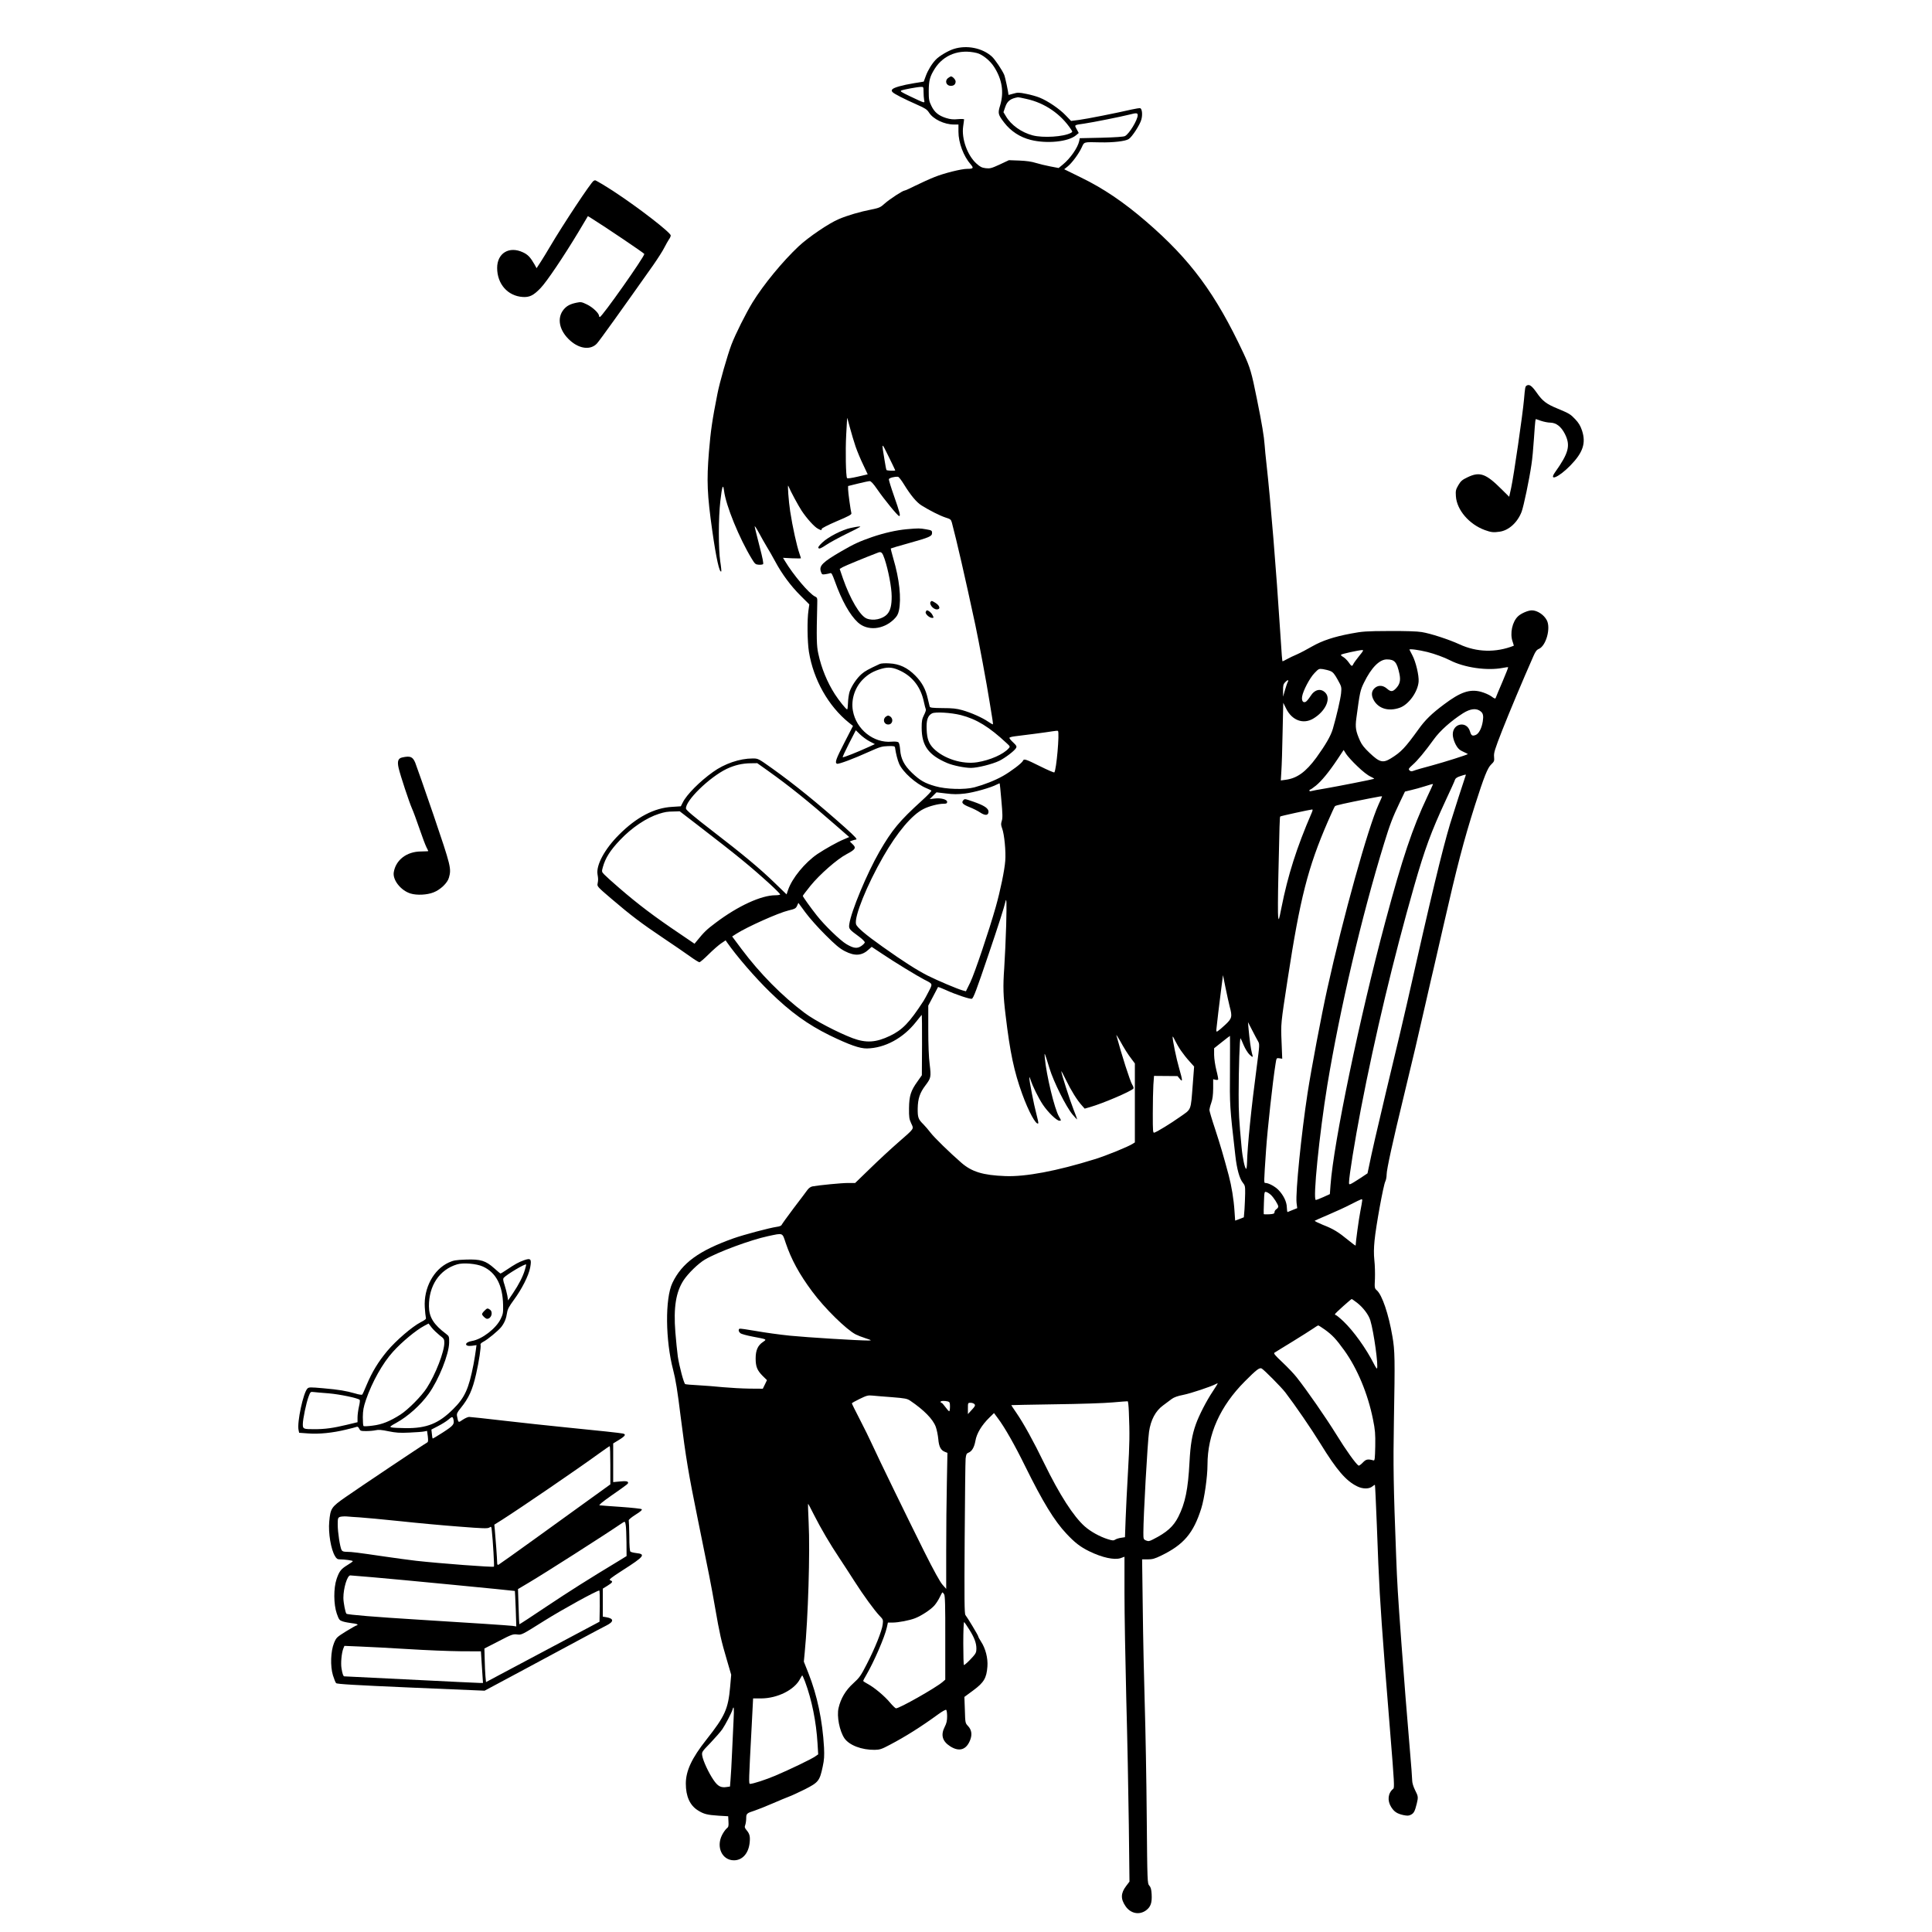 <?xml version="1.0" standalone="no"?>
<!DOCTYPE svg PUBLIC "-//W3C//DTD SVG 20010904//EN"
 "http://www.w3.org/TR/2001/REC-SVG-20010904/DTD/svg10.dtd">
<svg version="1.0" xmlns="http://www.w3.org/2000/svg"
 width="2048pt" height="2048pt" viewBox="0 0 2048 2048"
 preserveAspectRatio="xMidYMid meet">
<g transform="translate(0,2048) scale(0.1,-0.1)"
fill="#000000" stroke="none">
<path d="M10110 19961 c-60 -19 -154 -75 -190 -113 -42 -44 -84 -113 -106
-173 l-22 -60 -103 -17 c-123 -20 -215 -46 -230 -65 -9 -10 -8 -17 2 -29 15
-18 121 -72 263 -135 82 -36 102 -49 123 -81 44 -71 163 -128 265 -128 l48 0
0 -76 c0 -117 54 -261 131 -348 33 -38 26 -46 -39 -46 -60 0 -245 -46 -344
-86 -51 -20 -141 -61 -200 -90 -59 -30 -113 -54 -119 -54 -19 0 -157 -90 -210
-137 -45 -41 -58 -47 -142 -64 -119 -23 -252 -62 -344 -101 -104 -43 -322
-191 -427 -289 -170 -160 -372 -405 -489 -595 -72 -118 -180 -334 -223 -446
-42 -111 -126 -403 -149 -523 -55 -278 -71 -388 -90 -615 -25 -309 -19 -452
36 -840 41 -289 76 -446 95 -427 2 2 -2 50 -11 105 -20 136 -20 461 1 640 18
159 29 189 39 111 19 -157 162 -506 295 -724 32 -53 40 -59 71 -61 19 -2 40 1
47 5 8 5 -2 58 -38 196 -27 105 -50 197 -50 205 0 8 21 -23 46 -70 25 -47 62
-112 82 -145 20 -33 60 -101 87 -152 73 -137 168 -265 272 -368 l92 -92 -9
-64 c-15 -100 -12 -333 5 -439 48 -295 206 -575 423 -750 l44 -35 -91 -177
c-90 -175 -104 -214 -78 -224 18 -6 176 53 339 127 114 51 136 58 200 60 65 2
73 0 76 -17 8 -60 26 -131 44 -172 39 -87 176 -210 288 -257 25 -10 49 -22 53
-25 5 -4 -40 -52 -100 -106 -239 -217 -316 -310 -450 -541 -133 -231 -301
-634 -320 -769 -7 -50 -4 -54 105 -134 34 -25 60 -52 59 -60 -1 -8 -18 -25
-37 -38 -44 -30 -82 -25 -158 20 -65 38 -233 201 -313 303 -66 83 -149 200
-149 208 0 4 36 51 81 107 97 120 284 284 384 336 96 51 105 67 59 109 l-26
25 26 10 c15 5 32 10 37 10 23 0 0 26 -118 132 -283 252 -533 455 -767 622
-149 106 -149 106 -208 106 -136 0 -298 -55 -421 -144 -139 -99 -279 -240
-319 -322 l-21 -41 -91 -6 c-190 -10 -379 -109 -565 -296 -151 -151 -243 -321
-227 -419 8 -47 8 -60 1 -98 -7 -29 -1 -36 147 -162 206 -176 317 -260 548
-415 107 -72 235 -159 283 -194 48 -35 94 -63 101 -63 7 0 51 37 97 83 46 46
106 98 132 116 l49 33 15 -22 c105 -150 297 -372 455 -526 218 -213 400 -344
633 -459 209 -101 318 -140 395 -139 190 4 383 108 519 280 30 38 57 72 61 76
3 4 5 -138 4 -316 l-2 -324 -45 -64 c-73 -101 -89 -154 -91 -284 -1 -97 2
-116 23 -162 29 -63 40 -47 -144 -208 -71 -62 -202 -183 -290 -269 l-160 -155
-75 0 c-70 0 -304 -23 -377 -36 -20 -4 -40 -18 -55 -39 -13 -18 -77 -104 -144
-191 -66 -88 -123 -167 -127 -176 -4 -11 -22 -19 -54 -23 -76 -11 -348 -83
-458 -122 -367 -131 -546 -261 -647 -472 -79 -165 -75 -609 8 -924 26 -99 46
-222 79 -492 56 -443 84 -608 180 -1080 123 -602 142 -698 185 -945 48 -277
65 -353 126 -559 l45 -154 -11 -126 c-21 -238 -54 -311 -252 -562 -155 -196
-218 -331 -218 -466 0 -135 43 -230 127 -283 63 -40 99 -49 220 -57 l102 -6 3
-56 c3 -48 0 -59 -20 -74 -12 -11 -34 -41 -48 -69 -65 -128 1 -268 126 -268
88 0 153 71 166 182 8 69 1 98 -31 136 -21 25 -24 34 -15 57 5 14 10 46 10 69
0 51 5 56 90 83 36 12 121 46 190 76 69 30 146 62 173 72 26 9 103 45 170 78
143 73 156 89 188 240 16 73 18 114 14 202 -16 287 -72 553 -166 790 l-48 121
9 94 c36 366 58 1069 42 1380 -5 107 -8 197 -6 199 1 2 30 -51 63 -118 74
-146 168 -306 272 -462 42 -63 112 -171 156 -240 95 -149 211 -308 266 -366
39 -40 40 -43 34 -93 -8 -68 -82 -253 -169 -421 -63 -123 -77 -143 -143 -203
-81 -73 -133 -161 -156 -262 -20 -88 10 -242 62 -320 51 -74 183 -125 322
-123 54 1 74 8 157 52 170 89 336 194 517 326 40 29 77 50 83 46 5 -3 10 -34
10 -68 0 -46 -6 -75 -25 -111 -45 -88 -26 -154 58 -208 96 -61 172 -37 212 69
22 58 14 107 -24 147 -29 31 -29 33 -33 170 l-5 138 95 70 c112 83 140 130
149 252 7 87 -20 193 -68 265 -16 25 -29 49 -29 54 0 11 -115 201 -136 227
-11 13 -12 171 -8 810 3 437 7 819 10 848 5 44 10 55 28 62 38 14 63 56 76
127 13 78 67 167 148 246 l49 48 40 -54 c71 -93 180 -285 289 -507 188 -381
310 -581 439 -718 89 -95 146 -139 241 -186 137 -67 266 -95 333 -73 l41 15 0
-387 c0 -212 9 -714 19 -1116 11 -401 23 -1002 27 -1336 l7 -605 -35 -46 c-58
-76 -60 -137 -7 -214 53 -78 145 -97 217 -45 50 37 65 80 60 171 -3 52 -9 75
-25 92 -20 23 -21 31 -27 728 -3 388 -13 923 -21 1190 -8 267 -18 722 -21
1012 l-7 528 59 0 c50 0 75 7 143 40 239 116 342 237 425 500 33 104 66 335
66 463 0 322 134 621 395 883 125 126 157 150 180 137 27 -16 206 -196 250
-253 104 -136 273 -382 371 -541 174 -283 272 -397 391 -455 61 -30 129 -29
163 1 11 10 22 16 25 14 2 -3 11 -194 20 -424 24 -653 31 -778 85 -1490 5 -71
31 -392 57 -712 43 -529 46 -584 32 -595 -56 -45 -65 -125 -22 -193 32 -51 63
-71 131 -86 41 -8 56 -8 80 5 30 16 41 37 61 119 16 67 15 75 -19 142 -18 36
-30 76 -30 100 0 22 -11 171 -25 330 -33 386 -59 718 -90 1135 -38 521 -44
622 -55 910 -29 752 -32 968 -24 1430 12 666 11 750 -16 905 -40 235 -109 438
-165 487 -24 21 -25 25 -20 122 2 56 0 144 -6 196 -7 66 -6 130 2 210 14 149
94 589 114 626 8 16 14 49 14 74 -1 48 68 363 177 810 110 455 151 629 234
995 44 193 84 368 90 390 5 22 50 220 101 440 144 631 214 899 333 1275 98
307 135 401 174 437 31 30 34 36 30 80 -4 42 6 76 87 283 78 198 214 522 331
787 20 46 34 65 56 74 77 32 129 220 85 304 -30 58 -101 105 -159 105 -39 0
-114 -32 -146 -63 -61 -57 -88 -181 -58 -267 8 -24 14 -45 13 -45 -190 -75
-393 -70 -576 15 -114 52 -306 115 -401 130 -48 8 -172 12 -345 11 -244 -1
-283 -4 -404 -27 -182 -34 -305 -75 -415 -138 -50 -29 -120 -66 -156 -82 -36
-15 -84 -38 -107 -51 -23 -13 -44 -23 -47 -23 -4 0 -9 56 -26 325 -40 627
-101 1378 -145 1770 -8 72 -17 159 -19 195 -6 91 -29 229 -82 490 -56 280 -72
335 -142 485 -296 632 -562 992 -1032 1397 -240 207 -455 352 -692 467 l-177
87 35 28 c46 36 120 136 151 204 28 60 17 57 198 53 133 -3 266 12 300 35 36
23 119 151 134 207 14 50 8 113 -12 120 -7 2 -48 -4 -92 -14 -165 -38 -473
-99 -556 -110 l-85 -11 -59 61 c-64 67 -187 151 -274 186 -31 13 -95 31 -142
40 -78 16 -91 16 -138 2 -28 -8 -51 -14 -51 -12 0 25 -34 186 -45 212 -22 51
-97 163 -131 194 -101 91 -267 124 -404 80z m245 -43 c58 -14 141 -81 182
-146 86 -133 107 -270 65 -409 -26 -84 -23 -97 43 -183 70 -91 168 -155 281
-183 171 -43 397 -20 479 48 l30 25 -22 41 c-25 46 -30 43 82 59 90 13 389 73
476 95 77 20 89 19 89 -7 -1 -50 -89 -196 -134 -220 -13 -8 -102 -14 -251 -18
l-229 -5 -6 -30 c-15 -71 -94 -184 -173 -249 l-45 -37 -89 17 c-48 9 -117 26
-153 37 -44 14 -100 22 -175 25 l-110 4 -98 -46 c-87 -40 -103 -44 -148 -39
-41 5 -59 14 -99 50 -95 86 -159 263 -140 393 5 36 10 69 10 74 0 5 -29 6 -65
3 -49 -5 -80 -2 -126 12 -81 26 -123 61 -156 129 -25 51 -28 68 -28 157 1 113
12 154 64 237 95 149 263 211 446 166z m-565 -412 c0 -29 3 -68 6 -85 8 -38
14 -39 -151 39 -92 44 -107 53 -90 61 23 10 167 37 208 38 26 1 27 -1 27 -53z
m1092 -75 c193 -42 365 -160 473 -325 15 -23 15 -25 -4 -35 -75 -41 -294 -55
-404 -26 -119 31 -230 110 -284 203 l-26 43 19 55 c21 63 57 90 135 103 3 1
44 -7 91 -18z m-1812 -3686 c17 -49 53 -136 80 -191 l48 -102 -107 -25 c-65
-15 -108 -21 -112 -15 -13 20 -18 291 -9 458 5 96 10 177 10 180 1 3 14 -44
30 -105 16 -60 43 -150 60 -200z m420 -251 c0 -7 -89 -4 -93 4 -3 4 -12 50
-20 102 -33 201 -35 198 42 42 39 -79 71 -146 71 -148z m92 -148 c72 -117 135
-192 187 -224 86 -54 196 -109 254 -128 52 -16 58 -21 67 -53 51 -192 138
-569 249 -1086 36 -169 122 -629 151 -815 12 -74 25 -157 30 -185 4 -27 7 -52
5 -53 -2 -2 -24 10 -50 28 -62 43 -182 96 -274 122 -60 17 -104 22 -209 22
-108 1 -133 4 -137 16 -2 8 -11 46 -20 83 -22 101 -62 174 -132 245 -84 85
-169 125 -277 130 -43 3 -88 0 -100 -6 -124 -57 -157 -76 -192 -106 -51 -44
-106 -125 -128 -188 -8 -26 -16 -79 -17 -118 -1 -38 -5 -70 -9 -70 -11 0 -84
90 -130 161 -81 126 -143 276 -176 431 -18 81 -20 162 -11 523 2 66 1 70 -24
82 -61 29 -230 229 -317 374 l-22 36 95 -5 c52 -2 95 -2 95 0 0 3 -7 25 -15
48 -29 82 -74 286 -99 450 -16 102 -30 295 -20 270 23 -56 104 -206 141 -263
55 -83 136 -173 174 -192 35 -18 39 -19 39 -2 0 8 67 42 160 82 126 53 159 71
155 84 -8 29 -35 220 -35 255 l0 34 105 26 c57 14 113 26 124 26 14 0 39 -27
80 -87 75 -109 218 -283 232 -283 17 0 7 37 -55 215 -31 88 -55 167 -54 175 3
14 60 29 97 26 8 0 36 -36 63 -80z m5547 -1777 c79 -20 183 -58 241 -88 151
-78 393 -113 560 -81 29 6 55 9 57 7 2 -2 -25 -71 -60 -153 -35 -82 -67 -157
-70 -167 -6 -17 -11 -16 -49 12 -24 17 -73 38 -110 48 -118 31 -217 -3 -391
-134 -129 -96 -200 -165 -269 -262 -143 -198 -185 -243 -294 -310 -85 -52
-120 -43 -227 59 -53 50 -82 86 -100 127 -46 103 -52 143 -39 240 37 277 41
296 82 379 77 157 163 244 241 244 83 0 107 -28 134 -155 14 -67 4 -109 -37
-152 -35 -37 -55 -38 -94 -4 -42 37 -89 41 -127 11 -40 -32 -45 -80 -13 -135
52 -88 156 -118 272 -78 95 32 193 167 202 277 5 64 -29 210 -67 281 -14 28
-28 54 -30 58 -5 12 99 -2 188 -24z m-720 -41 c-28 -35 -56 -73 -62 -85 -14
-31 -20 -29 -52 18 -16 22 -42 47 -58 56 -16 8 -25 18 -21 23 9 9 183 47 221
49 20 1 17 -6 -28 -61z m-4860 -161 c130 -64 213 -175 245 -329 8 -37 17 -71
20 -77 4 -6 -5 -33 -19 -60 -21 -42 -25 -64 -25 -134 0 -192 72 -291 272 -376
62 -26 183 -51 251 -51 69 0 228 40 300 75 64 32 161 106 177 135 10 18 6 26
-29 59 -23 21 -41 43 -41 49 0 6 26 13 58 17 86 10 340 43 399 53 29 5 55 7
58 4 18 -19 -17 -418 -39 -440 -4 -3 -72 26 -152 66 -149 74 -171 82 -180 58
-9 -24 -128 -114 -213 -162 -86 -48 -195 -91 -302 -120 -102 -27 -302 -21
-415 12 -112 32 -162 61 -247 142 -83 80 -118 149 -125 244 -3 40 -10 72 -18
79 -9 7 -36 10 -72 7 -191 -17 -376 130 -411 328 -21 117 20 246 107 333 56
56 111 87 197 112 76 21 123 15 204 -24z m4555 -1 c26 -11 43 -31 76 -91 42
-75 42 -79 36 -144 -7 -64 -46 -234 -87 -376 -22 -76 -77 -170 -175 -306 -112
-152 -204 -219 -325 -235 l-52 -7 6 99 c4 54 10 240 13 411 l7 313 31 -62 c62
-125 181 -168 286 -106 127 75 190 206 132 272 -49 54 -116 39 -161 -34 -17
-27 -39 -53 -49 -59 -29 -15 -46 10 -39 56 10 61 81 197 131 248 44 46 47 48
90 42 25 -4 61 -13 80 -21z m-453 -115 c-6 -10 -19 -49 -30 -87 l-20 -69 0 64
c-1 53 3 69 21 88 26 28 43 30 29 4z m2046 -313 c25 -20 30 -48 21 -105 -11
-72 -42 -131 -75 -144 -37 -14 -47 -7 -61 39 -34 113 -182 86 -182 -33 0 -49
33 -127 67 -157 10 -10 36 -24 57 -33 21 -9 37 -18 35 -19 -13 -10 -240 -82
-379 -120 -91 -24 -178 -49 -194 -56 -24 -9 -32 -8 -45 4 -13 14 -9 20 32 57
54 47 134 144 227 273 64 89 180 193 308 275 79 50 144 57 189 19z m-5512 -38
c167 -43 301 -125 487 -299 36 -33 37 -36 20 -54 -57 -64 -197 -125 -333 -147
-157 -25 -354 37 -463 146 -50 51 -69 101 -73 199 -5 101 11 149 57 173 35 18
201 8 305 -18z m-970 -277 l59 -31 -70 -32 c-115 -53 -265 -112 -271 -107 -3
3 28 69 67 146 l72 140 43 -42 c23 -23 68 -57 100 -74z m5174 -266 c54 -53
111 -97 139 -109 26 -12 43 -23 37 -24 -27 -9 -378 -78 -505 -100 -80 -13
-153 -27 -162 -30 -10 -3 -18 -1 -18 5 0 6 4 11 9 11 4 0 31 19 60 42 60 49
139 145 229 280 l65 98 27 -43 c15 -23 68 -82 119 -130z m-6248 -48 c226 -161
425 -321 712 -572 l149 -130 -58 -25 c-70 -29 -196 -100 -279 -155 -133 -91
-268 -255 -311 -380 l-16 -48 -122 118 c-157 153 -337 303 -671 560 -187 144
-271 215 -273 230 -12 81 247 334 432 423 83 39 164 58 252 59 l71 1 114 -81z
m7395 -51 c-9 -23 -134 -411 -165 -513 -85 -286 -198 -754 -456 -1900 -41
-182 -93 -400 -224 -945 -92 -386 -152 -647 -182 -797 l-13 -61 -75 -50 c-118
-76 -121 -77 -121 -48 0 66 61 442 126 781 148 769 347 1601 564 2360 114 398
180 576 334 909 52 110 97 210 100 222 4 13 22 26 54 36 60 20 65 21 58 6z
m-4921 -264 c13 -143 14 -186 4 -216 -10 -31 -9 -44 4 -80 23 -59 41 -245 33
-343 -7 -98 -52 -317 -101 -490 -71 -251 -223 -701 -269 -797 l-47 -96 -37 10
c-54 15 -262 103 -366 155 -111 56 -258 149 -480 307 -185 131 -273 207 -282
240 -20 79 115 413 289 716 148 258 304 443 426 504 57 30 158 56 214 56 30 0
37 4 37 20 0 26 -68 44 -135 35 l-50 -6 36 36 36 36 101 -12 c79 -10 123 -10
200 -1 94 11 275 62 339 96 15 8 29 13 30 12 1 -1 10 -83 18 -182z m4575 172
c0 -2 -27 -61 -60 -131 -157 -331 -264 -651 -445 -1325 -273 -1018 -548 -2341
-581 -2792 l-7 -96 -68 -31 c-38 -17 -74 -31 -81 -31 -33 0 37 696 122 1217
133 805 362 1783 602 2563 61 199 91 278 165 432 l56 117 66 16 c36 8 100 26
141 39 78 25 90 28 90 22z m-540 -130 c0 -2 -16 -39 -36 -82 -112 -245 -378
-1201 -544 -1954 -63 -284 -169 -847 -209 -1105 -67 -436 -129 -1054 -117
-1166 l7 -56 -48 -19 c-26 -10 -51 -20 -54 -22 -4 -1 -7 20 -8 48 -1 60 -35
130 -89 186 -36 37 -103 73 -136 74 -20 0 -20 -14 5 355 14 208 71 729 100
906 10 65 10 65 40 61 l31 -5 -7 179 c-8 195 -9 185 65 667 131 854 214 1181
425 1667 37 85 71 159 76 164 8 9 106 31 359 81 127 25 140 27 140 21z m-746
-173 c-159 -368 -252 -660 -321 -1008 -26 -131 -28 -137 -34 -95 -4 25 -3 221
2 435 12 547 14 624 20 630 5 5 311 72 337 74 9 1 8 -8 -4 -36z m-6509 -129
c425 -327 559 -437 768 -627 59 -54 107 -103 107 -108 0 -5 -22 -9 -50 -9
-150 0 -397 -113 -634 -292 -95 -71 -122 -97 -200 -193 l-24 -29 -153 104
c-278 187 -446 315 -644 486 -71 61 -143 126 -159 143 -28 29 -29 31 -16 78
27 98 78 179 184 290 122 129 278 234 411 276 64 20 87 24 160 25 l60 2 190
-146z m3271 -1056 c-4 -145 -14 -352 -21 -461 -14 -197 -11 -290 15 -502 47
-395 90 -595 175 -830 68 -188 148 -335 171 -313 3 3 -6 48 -20 99 -26 96 -77
356 -75 387 0 9 6 -1 13 -23 22 -69 83 -193 130 -264 54 -81 147 -171 176
-171 21 0 21 1 -4 43 -48 81 -135 442 -151 626 -6 66 -3 59 50 -114 44 -144
176 -408 244 -489 25 -30 47 -53 49 -52 1 2 -16 50 -39 107 -39 99 -129 380
-129 403 0 6 22 -35 49 -91 53 -110 120 -218 169 -271 l30 -34 59 17 c135 39
423 162 457 195 5 5 0 23 -12 42 -23 37 -112 315 -168 523 -3 11 12 -12 34
-50 51 -92 87 -150 129 -204 l33 -44 0 -418 0 -419 -22 -14 c-49 -32 -280
-126 -403 -164 -401 -125 -735 -188 -950 -179 -235 9 -354 45 -465 142 -122
106 -287 267 -325 317 -22 29 -56 69 -76 89 -56 55 -62 74 -61 170 2 102 22
164 81 242 60 79 62 90 46 224 -10 75 -15 209 -15 370 l0 253 51 97 c28 54 52
99 53 101 2 1 38 -13 81 -32 101 -47 260 -100 277 -93 17 6 49 92 181 482 98
288 162 488 174 543 13 58 15 2 9 -240z m-1917 -108 c107 -107 151 -144 207
-173 107 -55 182 -49 256 21 l28 25 113 -75 c123 -83 367 -232 444 -272 93
-47 91 -42 47 -127 -21 -41 -45 -85 -54 -99 -151 -232 -223 -306 -355 -370
-150 -72 -254 -78 -397 -25 -158 60 -405 189 -508 267 -239 179 -475 418 -669
677 l-100 134 45 29 c118 75 448 222 550 246 71 17 80 22 93 50 l14 31 75
-102 c41 -56 136 -163 211 -237z m4286 -760 c29 -107 25 -126 -47 -193 -35
-33 -71 -63 -80 -68 -16 -9 -17 -5 -12 38 10 95 23 201 45 377 l23 179 27
-134 c15 -74 35 -163 44 -199z m300 -367 c18 -31 18 -35 -13 -270 -58 -434
-99 -844 -103 -1015 -1 -38 -5 -68 -9 -68 -14 0 -39 116 -49 230 -27 291 -31
359 -31 556 0 272 11 607 20 597 4 -4 19 -38 34 -74 16 -37 43 -81 62 -99 37
-34 39 -32 24 19 -10 37 -25 145 -35 256 l-6 70 44 -85 c24 -47 52 -100 62
-117z m-816 -101 c22 -32 62 -83 90 -113 l49 -55 -14 -185 c-23 -293 -11 -261
-139 -351 -104 -73 -229 -149 -267 -164 -17 -6 -18 8 -18 202 0 115 3 252 6
304 l7 95 124 -1 125 -1 24 -29 c32 -40 31 -19 -7 113 -29 99 -69 294 -69 332
0 9 11 -7 24 -36 14 -29 43 -79 65 -111z m519 -204 c-3 -380 -3 -384 57 -908
16 -145 45 -246 80 -288 22 -27 25 -38 24 -113 -1 -46 -4 -122 -7 -169 l-7
-84 -46 -18 -46 -17 -7 102 c-8 124 -31 264 -61 377 -58 216 -88 318 -144 490
-34 101 -61 193 -61 205 1 11 9 45 20 75 14 40 19 82 20 153 l0 97 24 -6 c13
-3 26 -2 29 3 2 4 -6 49 -19 98 -13 52 -23 120 -24 162 l0 71 83 66 c45 36 83
65 85 65 1 1 1 -162 0 -361z m431 -1322 c31 -27 81 -105 81 -126 0 -8 -9 -21
-20 -28 -11 -7 -20 -21 -20 -31 0 -16 -9 -20 -56 -23 -31 -1 -57 -1 -58 2 -1
3 -1 58 2 123 4 115 5 117 26 111 11 -3 32 -16 45 -28z m971 -60 c0 -8 -9 -60
-20 -116 -16 -80 -49 -325 -50 -363 0 -4 -35 21 -77 56 -106 87 -159 120 -270
163 -51 21 -90 40 -86 44 5 3 69 32 143 63 75 32 183 81 240 111 121 61 120
61 120 42z m-6111 -453 c59 -174 143 -329 280 -513 130 -176 361 -403 461
-455 19 -10 67 -29 105 -41 67 -22 68 -23 30 -24 -98 -1 -649 33 -830 51 -110
11 -273 34 -363 50 -90 16 -168 27 -173 24 -14 -9 -11 -30 9 -47 9 -9 69 -25
132 -37 154 -29 150 -27 107 -57 -54 -36 -77 -88 -77 -174 0 -87 16 -126 74
-185 l46 -45 -22 -46 -22 -45 -141 1 c-77 1 -203 8 -280 15 -77 8 -197 17
-266 21 -69 3 -130 9 -136 12 -15 11 -62 187 -78 292 -7 52 -19 168 -26 257
-21 264 6 428 88 553 48 72 155 177 225 218 133 79 485 209 668 248 165 35
151 40 189 -73z m6055 -632 c66 -51 124 -128 142 -188 37 -122 88 -492 70
-510 -2 -3 -17 19 -32 49 -83 164 -217 350 -323 451 -39 37 -76 67 -82 67 -6
0 -9 5 -7 11 3 10 168 158 177 159 2 0 27 -18 55 -39z m-341 -285 c80 -58 119
-99 207 -221 138 -192 250 -460 304 -731 23 -113 26 -151 24 -285 -3 -131 -5
-153 -18 -150 -62 17 -80 13 -115 -24 -19 -20 -39 -34 -44 -31 -29 18 -135
166 -235 329 -113 182 -313 471 -422 608 -28 36 -96 107 -150 158 -79 74 -96
95 -84 102 8 6 94 58 190 117 96 59 195 122 220 139 25 18 49 32 53 33 5 0 36
-20 70 -44z m-1187 -655 c-67 -100 -145 -252 -179 -347 -41 -114 -58 -217 -68
-403 -15 -287 -45 -435 -119 -581 -52 -102 -122 -165 -269 -239 -37 -19 -47
-21 -72 -11 -28 12 -29 15 -29 84 0 173 44 955 60 1068 18 126 69 222 149 280
31 23 72 53 91 68 24 18 62 32 124 44 80 16 295 88 343 114 10 6 19 9 21 8 1
-2 -22 -40 -52 -85z m-3398 -62 c137 -11 158 -15 192 -38 143 -97 239 -194
269 -275 11 -30 23 -88 27 -130 7 -83 27 -120 72 -137 l25 -10 -6 -316 c-4
-174 -7 -498 -7 -721 l0 -405 -39 44 c-26 29 -93 150 -195 354 -175 351 -480
977 -552 1135 -26 58 -85 177 -131 266 -46 88 -83 164 -83 168 0 4 37 25 83
47 74 36 88 40 137 35 30 -3 124 -11 208 -17z m590 -45 c19 -6 22 -13 22 -55
0 -27 -4 -49 -8 -49 -5 0 -23 20 -41 45 -18 25 -36 45 -42 45 -5 0 -9 5 -9 10
0 11 42 13 78 4z m1918 -109 c10 -237 8 -341 -9 -635 -10 -168 -21 -393 -25
-500 l-7 -195 -40 -6 c-22 -3 -50 -11 -62 -19 -19 -12 -29 -12 -80 4 -86 27
-183 81 -245 136 -119 106 -266 334 -428 666 -115 237 -221 428 -296 537 -30
43 -54 80 -54 82 0 1 208 5 463 9 254 3 530 12 612 20 83 7 154 13 159 12 4
-1 10 -51 12 -111z m-1636 80 c10 -13 6 -23 -29 -60 l-41 -45 0 60 c0 59 0 60
29 60 16 0 34 -7 41 -15z m-322 -2015 c10 -16 13 -121 12 -463 l0 -442 -29
-25 c-75 -64 -459 -281 -493 -279 -7 0 -35 27 -63 60 -58 70 -169 163 -238
199 -26 14 -47 28 -47 32 0 4 14 31 31 59 83 142 198 407 220 509 l11 50 48 0
c62 0 182 23 240 46 67 26 164 90 203 133 18 20 45 61 58 89 13 28 26 51 29
52 3 0 11 -9 18 -20z m266 -373 c55 -87 76 -145 76 -203 0 -37 -6 -51 -37 -86
-45 -50 -85 -87 -95 -88 -4 0 -7 104 -7 230 0 129 4 228 9 225 5 -3 29 -38 54
-78z m-1740 -554 c71 -191 118 -423 132 -654 l7 -116 -32 -22 c-37 -27 -272
-140 -423 -204 -99 -42 -237 -87 -268 -87 -14 0 -13 35 17 595 l16 311 86 0
c173 1 353 91 412 207 11 20 21 37 23 37 2 0 16 -30 30 -67z m-758 -405 c-3
-73 -11 -227 -16 -343 -5 -115 -12 -244 -16 -286 l-6 -77 -34 -5 c-62 -10 -95
7 -141 75 -53 78 -110 202 -119 256 -6 40 -6 41 88 138 52 55 108 119 125 144
33 49 97 171 108 208 14 49 18 16 11 -110z"/>
<path d="M10052 19654 c-41 -29 -23 -84 28 -84 32 0 50 17 50 46 0 20 -32 54
-50 54 -3 0 -16 -7 -28 -16z"/>
<path d="M9020 14884 c-93 -19 -241 -96 -303 -155 -38 -36 -48 -52 -40 -60 9
-9 29 0 80 34 37 25 133 77 212 116 79 38 146 73 149 76 9 8 -28 4 -98 -11z"/>
<path d="M9610 14870 c-107 -10 -237 -39 -366 -83 -132 -46 -192 -73 -321
-148 -204 -118 -243 -157 -221 -219 10 -30 13 -32 47 -27 20 3 43 8 52 11 13
6 22 -12 49 -86 72 -202 158 -357 244 -436 100 -92 267 -78 381 32 33 32 45
53 54 94 27 130 5 334 -60 553 -16 56 -28 103 -26 105 2 2 84 27 183 54 229
64 254 75 254 110 0 26 -4 29 -63 39 -68 12 -78 12 -207 1z m-233 -315 c39
-116 75 -303 75 -395 1 -93 -13 -152 -46 -189 -48 -54 -150 -76 -220 -47 -70
29 -174 206 -250 423 l-35 102 32 19 c25 14 250 107 377 155 32 12 44 0 67
-68z"/>
<path d="M9867 14103 c-23 -23 23 -83 64 -83 42 0 33 40 -16 70 -36 22 -39 23
-48 13z"/>
<path d="M9813 13993 c-8 -20 39 -63 68 -63 18 0 19 2 4 30 -13 26 -42 50 -60
50 -3 0 -8 -7 -12 -17z"/>
<path d="M9392 12884 c-39 -27 -23 -84 24 -84 46 0 59 60 19 86 -18 12 -24 11
-43 -2z"/>
<path d="M10209 11994 c-20 -24 -2 -42 71 -71 36 -14 85 -39 109 -55 51 -34
84 -34 89 0 6 42 -40 73 -172 118 -82 28 -80 28 -97 8z"/>
<path d="M6293 18563 c-24 -9 -326 -465 -466 -703 -27 -47 -70 -116 -94 -154
l-45 -69 -22 40 c-43 75 -70 104 -122 128 -146 69 -274 -8 -274 -165 0 -170
111 -297 270 -308 73 -5 116 16 191 95 65 67 248 340 399 591 l102 171 42 -26
c140 -87 556 -368 556 -375 0 -32 -449 -668 -471 -668 -5 0 -9 5 -9 11 0 28
-65 90 -125 120 -60 29 -66 30 -115 20 -66 -14 -102 -33 -134 -71 -77 -92 -48
-229 71 -333 99 -87 216 -99 281 -28 28 30 267 364 596 830 48 69 102 153 118
186 17 33 39 72 49 87 11 14 19 33 19 42 0 30 -335 290 -595 461 -97 64 -202
126 -208 124 -1 0 -8 -3 -14 -6z"/>
<path d="M16182 16392 c-14 -9 -16 -20 -27 -147 -14 -159 -108 -808 -136 -936
l-21 -95 -82 81 c-165 165 -230 188 -359 126 -57 -27 -72 -40 -98 -84 -27 -47
-30 -59 -26 -117 9 -145 140 -298 307 -359 67 -24 90 -27 158 -17 97 14 189
99 232 212 22 61 80 335 104 500 9 55 20 176 26 270 6 93 13 179 15 191 l5 21
55 -19 c30 -10 74 -19 97 -19 64 -1 115 -40 156 -119 62 -123 42 -202 -103
-406 -73 -103 40 -54 161 70 134 137 168 238 124 371 -17 51 -36 82 -72 120
-51 54 -63 61 -190 114 -115 47 -157 79 -218 167 -54 76 -79 93 -108 75z"/>
<path d="M4265 12451 c-45 -9 -56 -40 -39 -114 19 -81 110 -356 141 -427 14
-30 49 -126 79 -213 29 -86 63 -175 74 -197 11 -21 20 -41 20 -42 0 -2 -35 -3
-78 -4 -151 -1 -267 -90 -288 -221 -13 -82 76 -194 179 -225 67 -20 173 -15
242 12 73 28 149 100 164 157 27 96 21 120 -162 659 -96 280 -184 532 -196
561 -27 62 -52 72 -136 54z"/>
<path d="M5552 7120 c-55 -20 -90 -39 -184 -102 -31 -21 -59 -38 -62 -38 -3 0
-33 25 -66 55 -92 82 -144 98 -300 93 -109 -4 -132 -8 -183 -31 -161 -74 -267
-271 -254 -476 3 -47 8 -95 11 -106 6 -17 -4 -25 -56 -52 -90 -47 -259 -192
-353 -304 -95 -114 -161 -223 -217 -356 -22 -54 -44 -102 -48 -106 -4 -5 -38
0 -76 12 -99 28 -169 40 -339 55 -136 12 -151 12 -166 -3 -44 -43 -112 -360
-94 -440 l6 -29 96 -7 c113 -9 260 6 399 40 54 13 106 26 115 30 10 4 19 -3
27 -20 11 -23 17 -25 74 -25 35 0 80 4 101 9 28 7 64 4 135 -11 80 -16 119
-19 222 -14 69 3 139 8 156 12 l31 6 8 -58 c5 -46 4 -59 -8 -66 -36 -19 -743
-493 -864 -578 -152 -106 -160 -119 -173 -260 -11 -121 18 -296 62 -367 15
-26 26 -33 51 -33 51 0 137 -12 137 -19 0 -4 -25 -22 -55 -40 -70 -43 -88 -65
-117 -149 -33 -98 -32 -268 2 -367 23 -65 28 -71 64 -83 22 -7 66 -15 98 -19
32 -3 58 -10 58 -14 0 -5 -4 -9 -10 -9 -5 0 -56 -29 -112 -63 -99 -62 -103
-66 -127 -123 -36 -88 -41 -246 -12 -342 12 -39 27 -77 34 -84 11 -10 194 -21
794 -47 l780 -33 424 227 c233 125 510 274 614 330 105 56 218 117 253 134 82
41 81 74 -2 88 l-36 6 0 148 0 149 50 31 c55 34 61 46 29 57 -18 7 2 23 132
107 229 146 248 171 142 182 -26 3 -53 10 -60 15 -7 6 -12 59 -12 164 -1 85
-4 160 -6 167 -3 7 27 32 71 60 53 33 74 51 66 59 -5 5 -104 16 -218 24 -115
8 -218 15 -228 17 -13 1 28 35 123 102 188 131 186 129 176 145 -6 9 -26 11
-81 6 l-74 -7 0 205 0 205 59 36 c70 43 81 61 43 69 -36 7 -238 29 -612 66
-168 17 -460 48 -648 70 -189 22 -355 40 -369 40 -13 0 -44 -14 -68 -30 -48
-33 -46 -34 -60 37 -5 27 0 39 37 85 87 107 126 192 165 363 30 130 54 291 47
310 -4 8 7 20 28 31 47 24 161 118 193 159 34 45 51 88 60 149 6 39 22 68 71
135 85 115 158 258 174 344 17 92 7 104 -68 77z m-433 -66 c139 -63 210 -199
214 -408 2 -82 -1 -97 -26 -148 -50 -102 -198 -215 -304 -233 -82 -13 -84 -62
-1 -51 l49 7 -7 -53 c-3 -29 -15 -98 -25 -153 -50 -257 -92 -350 -214 -471
-154 -154 -281 -205 -504 -203 -69 1 -137 4 -151 8 -22 6 -17 11 52 49 122 67
257 188 342 307 107 149 215 419 217 541 1 67 0 69 -32 94 -132 99 -181 177
-182 292 -2 219 111 389 298 445 65 20 207 8 274 -23z m445 -35 c-21 -71 -63
-153 -126 -247 l-52 -77 -8 50 c-5 28 -18 78 -29 113 -17 49 -18 66 -9 77 28
33 227 152 237 141 2 -1 -4 -27 -13 -57z m-905 -693 c47 -35 51 -42 51 -80 0
-95 -93 -335 -186 -479 -56 -87 -197 -229 -279 -282 -113 -72 -195 -105 -293
-117 -50 -7 -95 -9 -99 -4 -4 4 -7 46 -7 94 1 71 7 105 33 182 65 190 178 391
287 511 94 104 242 227 330 274 l47 25 33 -43 c18 -23 56 -59 83 -81z m-1175
-616 c117 -10 310 -50 329 -69 4 -4 1 -36 -8 -72 -8 -35 -15 -87 -15 -114 l0
-51 -112 -27 c-146 -35 -231 -47 -345 -47 -117 0 -123 2 -123 52 0 54 36 226
61 293 19 51 21 53 52 49 18 -2 90 -9 161 -14z m1322 -274 c13 -53 2 -67 -109
-139 -59 -38 -109 -68 -111 -66 -2 2 -6 25 -8 50 l-5 45 71 37 c39 20 87 50
106 66 43 37 48 37 56 7z m1664 -488 l0 -203 -208 -150 c-114 -82 -377 -272
-586 -423 -208 -150 -385 -276 -392 -279 -10 -4 -14 3 -14 24 0 32 -17 269
-25 350 l-5 51 83 52 c202 129 795 534 1029 704 57 41 106 75 111 76 4 0 7
-91 7 -202z m-2655 -553 c50 -3 241 -21 425 -40 184 -20 468 -46 630 -58 253
-20 298 -21 317 -10 21 14 22 13 27 -39 11 -97 27 -371 22 -375 -8 -9 -574 34
-826 62 -74 9 -227 29 -340 46 -286 42 -338 48 -392 49 -36 0 -50 5 -57 19
-17 31 -41 189 -41 268 0 67 2 74 23 83 12 4 45 7 72 5 28 -3 91 -7 140 -10z
m2818 -82 c4 -21 7 -103 8 -183 l1 -145 -63 -39 c-351 -212 -537 -330 -783
-494 -158 -106 -289 -192 -291 -190 -1 2 -5 86 -8 188 l-6 185 116 69 c164 97
791 497 988 631 29 20 32 19 38 -22z m-2678 -553 c240 -20 1498 -142 1503
-145 1 -1 5 -86 9 -189 l6 -187 -39 6 c-42 5 -443 32 -984 65 -471 29 -766 53
-778 64 -11 12 -32 119 -32 168 0 102 41 238 73 238 6 0 116 -9 242 -20z
m2403 -306 l-3 -165 -470 -250 c-258 -138 -529 -282 -602 -320 l-131 -70 -6
63 c-3 35 -7 115 -8 178 l-3 115 150 77 c140 73 153 77 197 72 47 -6 49 -5
286 144 198 124 555 320 585 322 4 0 6 -75 5 -166z m-2033 -455 c187 -12 438
-22 557 -23 l216 -1 6 -95 c3 -52 8 -128 11 -167 l5 -73 -33 0 c-17 0 -117 5
-222 10 -228 12 -1207 60 -1216 60 -10 0 -20 29 -29 86 -9 55 1 161 19 208
l12 29 167 -7 c92 -3 320 -16 507 -27z"/>
<path d="M5135 6585 c-14 -13 -25 -29 -25 -35 0 -14 37 -50 53 -50 45 0 67 70
31 97 -25 18 -31 17 -59 -12z"/>
</g>
</svg>
